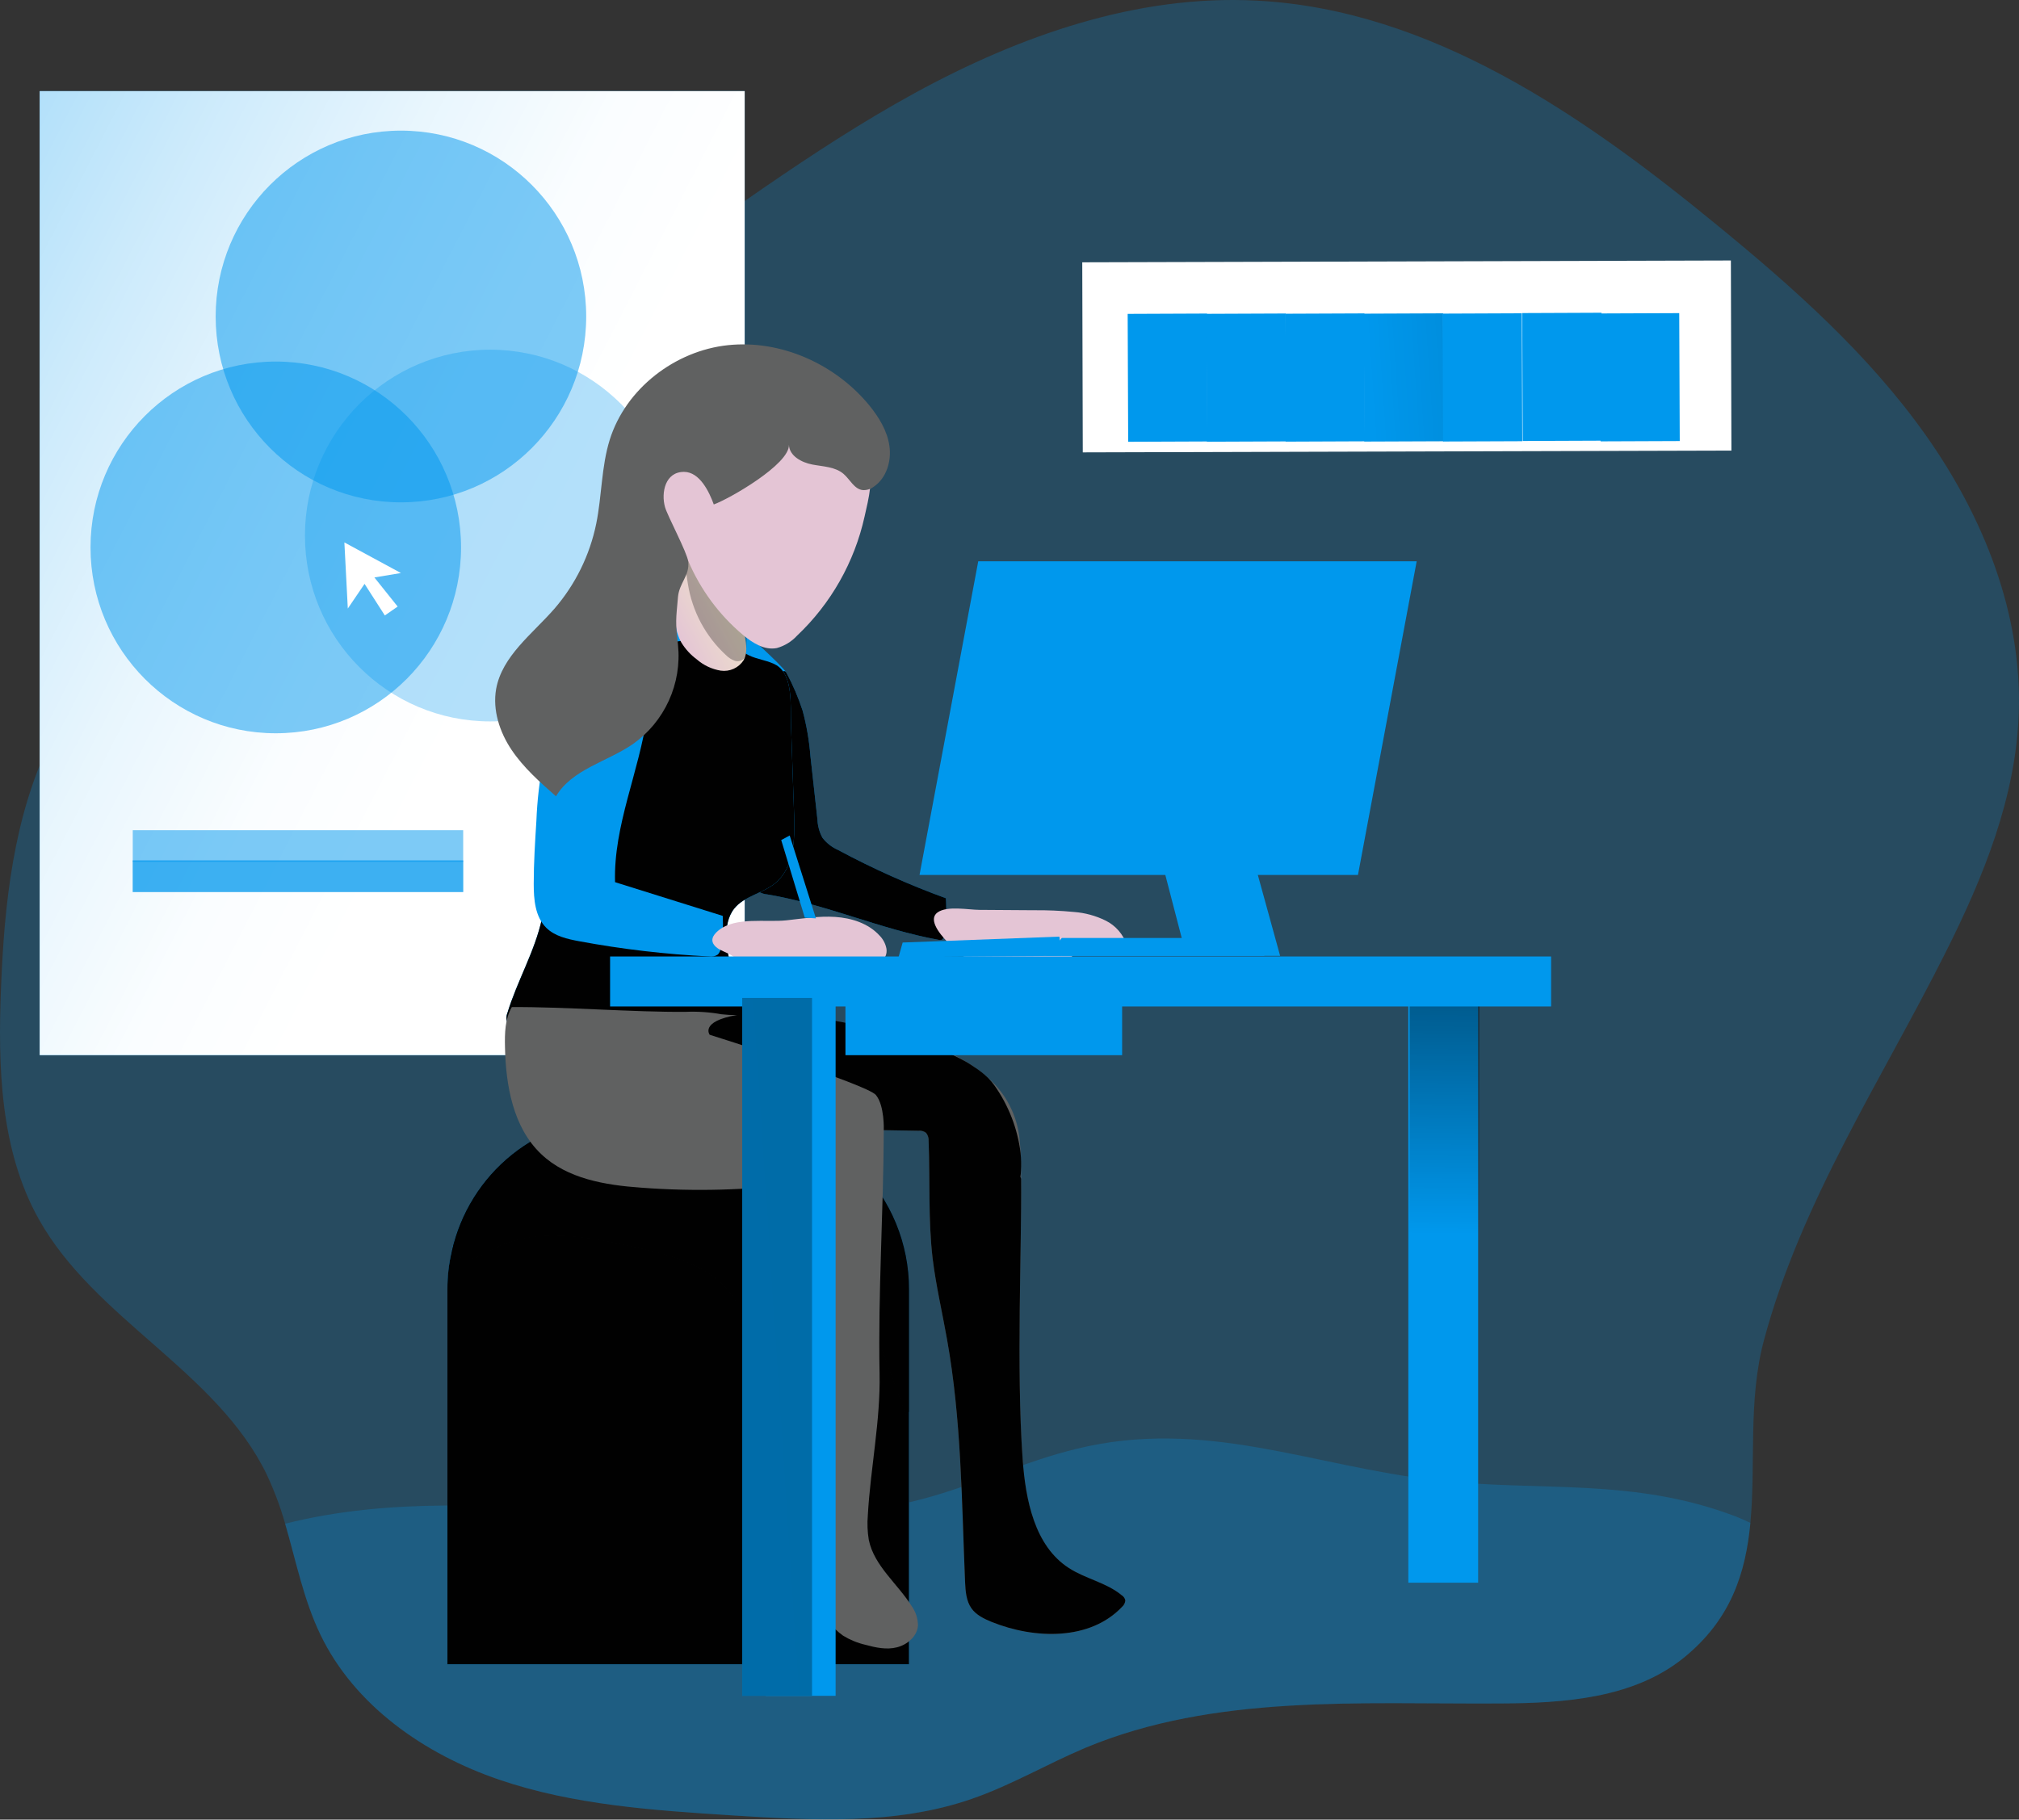 <svg width="142" height="128" viewBox="0 0 142 128" fill="none" xmlns="http://www.w3.org/2000/svg">
<rect x="0" y="0" width="142" height="128" fill="#333333" stroke="none"/>
<path opacity="0.24" d="M141.984 50.151C141.79 56.075 139.491 61.715 136.837 67C132.357 75.933 126.687 84.502 124.071 94.246C122.922 98.494 123.502 102.981 123.108 107.13C122.774 110.64 121.754 113.914 118.421 116.616C114.895 119.474 110.011 119.812 105.475 119.83C95.635 119.89 85.42 119.16 76.339 122.948C73.649 124.084 71.114 125.583 68.351 126.539C62.986 128.402 57.129 128.056 51.461 127.701C45.938 127.347 40.327 126.973 35.099 125.188C29.871 123.403 24.938 119.992 22.532 114.982C21.352 112.527 20.821 109.817 20.055 107.187C19.718 106 19.285 104.843 18.76 103.726C15.243 96.451 6.675 92.814 2.734 85.773C0.005 80.903 -0.153 75.026 0.073 69.437C0.308 63.55 0.948 57.535 3.503 52.229C6.147 46.739 10.676 42.39 15.471 38.633C24.208 31.781 34.053 26.535 43.289 20.403C50.296 15.747 56.968 10.572 64.348 6.539C71.728 2.507 79.972 -0.393 88.354 0.043C100.557 0.654 111.308 8.069 120.76 15.83C126.156 20.247 131.433 24.94 135.462 30.64C139.491 36.341 142.23 43.169 141.984 50.151Z" fill="#0098ED"/>
<path opacity="0.24" d="M123.108 107.13C122.774 110.64 121.754 113.914 118.421 116.616C114.895 119.474 110.011 119.812 105.475 119.83C95.635 119.89 85.42 119.16 76.339 122.948C73.649 124.084 71.114 125.583 68.351 126.539C62.986 128.402 57.129 128.057 51.461 127.701C45.938 127.347 40.327 126.973 35.099 125.188C29.871 123.403 24.938 119.992 22.533 114.982C21.352 112.527 20.821 109.817 20.055 107.187C34.746 103.469 50.85 109.445 65.503 105.275C68.942 104.288 72.214 102.77 75.692 101.923C84.731 99.704 92.24 103.134 101.024 104.132C108.344 104.95 114.84 103.914 122.083 106.676C122.422 106.816 122.777 106.964 123.108 107.13Z" fill="#0098ED"/>
<path d="M103.96 70.201H99.05V111.334H103.96V70.201Z" fill="#0098ED"/>
<path d="M104.051 70.201H99.141V111.334H104.051V70.201Z" fill="url(#paint0_linear)"/>
<path d="M52.375 6.409H2.791V74.223H52.375V6.409Z" fill="#0098ED"/>
<path d="M52.375 6.409H2.791V74.223H52.375V6.409Z" fill="url(#paint1_linear)"/>
<path opacity="0.3" d="M34.477 50.748C41.673 50.748 47.507 44.895 47.507 37.674C47.507 30.453 41.673 24.599 34.477 24.599C27.281 24.599 21.448 30.453 21.448 37.674C21.448 44.895 27.281 50.748 34.477 50.748Z" fill="#0098ED"/>
<path d="M43.535 78.575H51.87C55.067 78.575 58.134 79.849 60.396 82.116C62.658 84.384 63.93 87.459 63.934 90.668V117.071H31.471V90.668C31.474 87.459 32.747 84.384 35.009 82.116C37.271 79.849 40.337 78.575 43.535 78.575Z" fill="#0098ED"/>
<path d="M63.934 90.686V117.071H31.468V90.686C31.464 89.786 31.567 88.888 31.774 88.012C32.375 85.331 33.868 82.936 36.007 81.221C38.146 79.505 40.804 78.572 43.542 78.575H51.875C53.459 78.576 55.028 78.89 56.491 79.499C57.955 80.108 59.284 81 60.404 82.125C61.524 83.249 62.412 84.584 63.017 86.053C63.623 87.522 63.934 89.096 63.934 90.686Z" fill="url(#paint2_linear)"/>
<path d="M63.934 90.686V99.302C63.866 99.39 63.797 99.481 63.729 99.561C62.59 96.485 61.45 93.402 60.309 90.312C58.6 93.528 58.216 97.304 58.462 100.933C58.708 104.563 59.532 108.13 60.122 111.719C60.259 112.548 60.381 113.426 60.055 114.203C59.384 115.801 57.067 116.118 55.622 115.169C54.177 114.221 53.48 112.477 53.115 110.783C52.08 105.922 53.165 100.874 52.856 95.913C52.737 94.178 52.424 92.375 51.373 90.977C49.868 88.997 47.245 88.327 44.819 87.773C41.378 86.994 37.587 86.264 34.501 87.96C34.009 88.22 33.509 88.563 32.947 88.571C32.723 88.571 32.502 88.52 32.3 88.423C32.098 88.326 31.92 88.185 31.779 88.01C32.38 85.33 33.873 82.936 36.011 81.221C38.149 79.506 40.805 78.573 43.543 78.575H51.875C53.459 78.576 55.028 78.89 56.491 79.499C57.955 80.108 59.284 81 60.404 82.125C61.524 83.249 62.412 84.584 63.017 86.053C63.623 87.522 63.934 89.096 63.934 90.686Z" fill="url(#paint3_linear)"/>
<path d="M44.273 44.169C43.814 45.549 43.965 47.048 44.123 48.495C44.151 48.755 44.252 49.106 44.521 49.122C44.628 49.117 44.732 49.082 44.819 49.02C45.205 48.786 45.551 48.491 45.842 48.145C45.987 47.932 46.177 47.755 46.399 47.625C46.935 47.383 47.496 47.854 48.027 48.111C48.473 48.325 48.975 48.394 49.462 48.308C49.589 48.285 49.739 48.23 49.767 48.103C49.777 48.038 49.767 47.972 49.739 47.913C49.464 47.191 48.765 46.729 48.312 46.095C47.896 45.467 47.654 44.74 47.61 43.988C47.551 43.406 47.807 42.366 47.305 41.945C46.132 40.958 44.563 43.296 44.273 44.169Z" stroke="#0098ED" stroke-width="0.95" stroke-miterlimit="10"/>
<path d="M51.647 43.78C52.036 44.159 55.062 46.84 55.309 47.326C55.77 48.181 56.153 49.076 56.453 50C56.73 51.035 56.912 52.093 56.997 53.162L57.491 57.636C57.508 58.091 57.629 58.536 57.846 58.935C58.136 59.308 58.515 59.603 58.947 59.793C61.389 61.105 63.923 62.239 66.528 63.186C66.588 64.081 66.536 64.98 66.375 65.862C66.373 65.907 66.362 65.951 66.342 65.991C66.323 66.031 66.295 66.067 66.261 66.096C66.187 66.131 66.102 66.137 66.023 66.114C61.932 65.379 58.079 63.602 53.98 62.921C53.743 62.904 53.514 62.827 53.315 62.698C53.142 62.535 53.014 62.331 52.942 62.105C52.613 61.307 52.282 60.507 52.02 59.684C51.642 58.496 51.406 57.267 51.049 56.075C50.837 55.36 50.578 54.653 50.435 53.921C50.218 52.798 50.275 51.645 50.334 50.504C50.346 49.777 50.439 49.054 50.611 48.347C51.031 46.885 50.037 42.208 51.647 43.78Z" fill="#0098ED"/>
<path d="M54.136 47.667C54.524 48.046 55.062 46.84 55.309 47.326C55.77 48.181 56.153 49.076 56.453 50C56.73 51.035 56.912 52.093 56.997 53.162L57.491 57.636C57.508 58.091 57.629 58.536 57.846 58.935C58.136 59.308 58.515 59.603 58.947 59.793C61.389 61.105 63.923 62.239 66.528 63.186C66.588 64.081 66.536 64.98 66.375 65.862C66.373 65.907 66.362 65.951 66.342 65.991C66.323 66.031 66.295 66.067 66.261 66.096C66.187 66.131 66.102 66.137 66.023 66.114C61.932 65.379 58.079 63.602 53.98 62.921C53.743 62.904 53.514 62.827 53.315 62.697C53.142 62.535 53.014 62.331 52.942 62.105C52.613 61.307 52.282 60.507 52.02 59.684C51.642 58.496 51.406 57.267 51.049 56.075C50.837 55.36 50.578 54.653 50.435 53.921C50.218 52.798 50.275 51.645 50.334 50.504C50.346 49.777 50.439 49.053 50.611 48.347C51.031 46.885 52.528 46.095 54.136 47.667Z" fill="url(#paint4_linear)"/>
<path d="M55.63 50.881L55.852 57.353C55.909 59.07 55.852 61.045 54.508 62.139C53.628 62.851 52.341 63.033 51.639 63.916C51.184 64.488 51.067 65.254 51.088 65.982C51.129 67.442 51.655 68.84 52.201 70.204C52.376 70.548 52.46 70.93 52.447 71.316C52.364 72.038 51.647 72.503 50.982 72.818C47.831 74.274 44.301 74.687 40.901 73.995C39.208 73.655 37.576 73.056 36.064 72.218C35.896 72.145 35.755 72.022 35.66 71.864C35.595 71.666 35.605 71.451 35.686 71.259C36.375 68.996 37.626 66.912 38.12 64.6C38.599 62.355 38.338 60.029 38.439 57.74C38.541 55.435 39.011 53.161 39.829 51.005C40.319 49.706 40.953 48.441 41.947 47.472C43.646 45.812 46.147 45.256 48.529 45.017C49.156 44.927 49.794 44.937 50.417 45.048C51.238 45.23 51.911 45.715 52.647 46.087C53.24 46.388 54.076 46.469 54.614 46.796C55.795 47.516 55.588 49.654 55.63 50.881Z" fill="#0098ED"/>
<path d="M55.63 50.881L55.852 57.353C55.909 59.07 55.852 61.045 54.508 62.139C53.628 62.851 52.341 63.033 51.639 63.916C51.184 64.488 51.067 65.254 51.088 65.982C51.129 67.442 51.655 68.84 52.201 70.204C52.376 70.548 52.46 70.93 52.447 71.316C52.364 72.038 51.647 72.503 50.982 72.818C47.831 74.274 44.301 74.687 40.901 73.995C39.208 73.655 37.576 73.056 36.064 72.218C35.896 72.145 35.755 72.022 35.66 71.864C35.595 71.666 35.605 71.451 35.686 71.259C36.375 68.996 37.626 66.912 38.12 64.6C38.599 62.355 38.338 60.029 38.439 57.74C38.541 55.435 39.011 53.161 39.829 51.005C40.319 49.706 40.953 48.441 41.947 47.472C43.646 45.812 46.147 45.256 48.529 45.017C49.156 44.927 49.794 44.937 50.417 45.048C51.238 45.23 51.911 45.715 52.647 46.087C53.24 46.388 54.076 46.469 54.614 46.796C55.795 47.516 55.588 49.654 55.63 50.881Z" fill="url(#paint5_linear)"/>
<path d="M47.944 39.186C47.71 40.218 47.557 41.266 47.486 42.322C47.419 43.304 47.434 44.343 47.921 45.198C48.202 45.66 48.571 46.063 49.006 46.383C49.482 46.799 50.064 47.074 50.687 47.176C50.998 47.221 51.315 47.176 51.602 47.046C51.888 46.916 52.131 46.705 52.302 46.44C52.574 45.944 52.491 45.339 52.398 44.783L52.124 43.096C52.057 42.45 51.869 41.822 51.569 41.246C50.956 40.223 49.739 39.758 48.602 39.407" fill="url(#paint6_linear)"/>
<path d="M51.065 46.09C51.238 46.266 51.448 46.4 51.681 46.482C51.798 46.521 51.923 46.525 52.042 46.492C52.161 46.46 52.268 46.393 52.349 46.3C52.441 46.143 52.487 45.963 52.481 45.78C52.509 45.18 52.533 44.58 52.546 43.977C52.577 43.496 52.54 43.014 52.437 42.543C52.243 41.803 51.748 41.181 51.241 40.61C50.733 40.038 49.806 38.965 48.934 38.999C47.975 39.035 48.283 40.441 48.379 41.057C48.678 42.992 49.625 44.767 51.065 46.09Z" fill="url(#paint7_linear)"/>
<path d="M40.161 47.165C39.703 48.127 39.462 49.176 39.166 50.203C38.846 51.312 38.46 52.401 38.211 53.528C37.941 54.925 37.779 56.34 37.724 57.761C37.631 59.229 37.538 60.697 37.538 62.178C37.538 63.277 37.636 64.488 38.416 65.262C39.019 65.86 39.902 66.057 40.746 66.213C43.758 66.772 46.804 67.129 49.863 67.281C50.083 67.32 50.309 67.27 50.492 67.143C50.611 67.011 50.682 66.844 50.697 66.668C50.832 65.929 50.877 65.177 50.832 64.428L43.258 62.056C43.139 58.057 44.974 54.261 45.513 50.312C45.59 49.488 45.713 48.669 45.881 47.859C46.085 47.051 46.435 46.284 46.632 45.476C46.787 44.824 46.981 43.455 46.158 43.156C45.526 42.928 44.451 43.416 43.879 43.647C42.259 44.334 40.94 45.583 40.161 47.165Z" fill="#0098ED"/>
<path d="M55.309 64.74C56.45 64.618 57.595 64.425 58.742 64.501C59.889 64.576 61.072 64.953 61.849 65.8C62.103 66.051 62.276 66.373 62.344 66.725C62.374 66.901 62.354 67.082 62.286 67.246C62.218 67.411 62.104 67.553 61.958 67.655C61.601 67.871 61.147 67.746 60.731 67.743C59.752 67.743 58.801 68.434 57.862 68.172C57.276 68.006 56.803 67.489 56.197 67.468C55.474 67.442 54.925 68.128 54.224 68.305C53.651 68.45 53.048 68.24 52.54 67.938C52.16 67.712 51.815 67.431 51.44 67.198C51.116 66.992 50.642 66.87 50.36 66.616C49.907 66.21 50.101 65.8 50.539 65.447C51.738 64.475 53.874 64.896 55.309 64.74Z" fill="url(#paint8_linear)"/>
<path d="M72.68 64.03C73.638 64.02 74.594 64.061 75.547 64.153C76.318 64.212 77.072 64.418 77.766 64.761C78.112 64.933 78.421 65.172 78.675 65.465C78.929 65.757 79.122 66.097 79.245 66.465C78.129 67.081 76.583 66.418 75.542 67.153C75.328 67.327 75.123 67.51 74.928 67.704C74.081 68.442 72.875 68.583 71.754 68.58C70.834 68.618 69.916 68.47 69.055 68.144C68.26 67.8 64.692 65.059 65.948 64.178C66.627 63.703 68.108 63.999 68.872 64.004L72.68 64.03Z" fill="url(#paint9_linear)"/>
<path d="M63.196 67.33L63.486 66.301L74.506 65.886L74.677 67.239L63.196 67.33Z" fill="#0098ED"/>
<path d="M63.196 67.33L63.486 66.301L74.506 65.886L74.677 67.239L63.196 67.33Z" fill="url(#paint10_linear)"/>
<path d="M95.508 61.547H64.672L68.802 39.482H99.638L95.508 61.547Z" fill="#0098ED"/>
<path d="M99.633 39.48L95.506 61.547H64.672L68.796 39.48H99.633Z" fill="url(#paint11_linear)"/>
<path d="M99.633 39.48L95.506 61.547H65.92L70.044 39.48H99.633Z" fill="url(#paint12_linear)"/>
<path d="M79.335 51.46L83.115 65.99H74.677L73.571 67.239H88.926L84.224 50.164L80.003 50.026L79.335 51.46Z" fill="#0098ED"/>
<path d="M79.335 51.46L83.115 65.99H74.677L73.571 67.239H88.926L84.224 50.164L80.003 50.026L79.335 51.46Z" fill="url(#paint13_linear)"/>
<path d="M80.003 50.026L84.224 65.99H74.677V67.239H90.034L85.329 50.164L80.003 50.026Z" fill="#0098ED"/>
<path d="M79.146 112.573C79.141 112.661 79.118 112.746 79.079 112.824C79.041 112.902 78.987 112.971 78.921 113.028C76.671 115.413 72.779 115.315 69.742 114.093C69.211 113.875 68.662 113.61 68.328 113.145C67.955 112.625 67.906 111.934 67.875 111.282C67.639 105.584 67.616 99.85 66.608 94.225C66.274 92.331 65.832 90.457 65.596 88.545C65.272 85.804 65.42 83.024 65.311 80.262C65.326 80.055 65.262 79.851 65.132 79.69C64.979 79.572 64.786 79.519 64.594 79.542C63.778 79.524 62.973 79.513 62.157 79.503C62.137 85.302 61.753 90.824 61.862 96.62C61.929 99.954 61.223 103.256 61.036 106.59C60.986 107.171 61.009 107.757 61.106 108.333C61.489 110.168 63.139 111.409 64.13 112.997C64.407 113.39 64.558 113.859 64.563 114.34C64.514 115.099 63.828 115.689 63.09 115.878C62.352 116.068 61.577 115.897 60.85 115.699C60.301 115.571 59.776 115.355 59.296 115.06C58.916 114.786 58.574 114.463 58.276 114.101C57.685 113.431 57.116 112.732 56.575 112.023C56.352 111.756 56.176 111.453 56.057 111.126C55.782 110.238 56.316 109.331 56.694 108.484C57.521 106.625 57.704 104.542 57.212 102.568C56.801 101.13 56.576 99.646 56.544 98.151C56.513 93.181 56.437 88.211 56.316 83.242C52.596 83.728 48.837 83.829 45.096 83.546C42.579 83.369 39.886 82.925 38.058 81.179C36.085 79.305 35.572 76.359 35.516 73.644C35.495 72.677 35.516 71.672 35.997 70.843C39.64 70.814 44.583 71.209 48.229 71.178C49.068 71.142 49.909 71.198 50.736 71.347C51.101 71.389 51.468 71.409 51.836 71.407C53.682 71.474 57.476 71.584 61.259 72.332C61.275 72.337 61.292 72.337 61.308 72.332C63.727 72.815 66.135 73.556 68.02 74.738C68.196 74.847 68.374 74.956 68.537 75.073C68.865 75.304 69.18 75.551 69.483 75.814L69.511 75.842C70.743 76.927 71.525 78.437 71.702 80.072C71.733 80.368 71.761 80.714 71.782 81.098C71.803 81.483 71.81 81.927 71.81 82.397C71.81 82.564 71.81 82.743 71.81 82.93C71.86 87.867 71.466 96.181 71.919 102.651C72.124 105.509 72.753 108.754 75.171 110.31C76.339 111.069 77.794 111.326 78.874 112.215C78.941 112.253 79 112.305 79.047 112.366C79.093 112.428 79.127 112.498 79.146 112.573Z" fill="#606161"/>
<path d="M79.146 112.573C79.141 112.661 79.118 112.746 79.079 112.824C79.041 112.902 78.987 112.971 78.921 113.028C76.671 115.413 72.779 115.315 69.742 114.093C69.211 113.875 68.662 113.61 68.328 113.145C67.955 112.625 67.906 111.934 67.875 111.282C67.639 105.584 67.616 99.85 66.608 94.225C66.274 92.331 65.832 90.457 65.596 88.545C65.272 85.804 65.42 83.024 65.311 80.262C65.326 80.055 65.262 79.851 65.132 79.69C64.979 79.572 64.786 79.519 64.594 79.542C63.778 79.524 62.973 79.513 62.157 79.503C62.137 85.302 61.753 90.824 61.862 96.62C61.929 99.954 61.223 103.256 61.036 106.59C60.986 107.171 61.009 107.757 61.106 108.333C61.489 110.168 63.139 111.409 64.13 112.997C64.407 113.39 64.558 113.859 64.563 114.34C64.514 115.099 63.828 115.689 63.09 115.878C62.352 116.068 61.577 115.897 60.85 115.699C60.301 115.571 59.776 115.355 59.296 115.06C58.916 114.786 58.574 114.463 58.276 114.101C57.685 113.431 57.116 112.732 56.575 112.023C56.352 111.756 56.176 111.453 56.057 111.126C55.782 110.238 56.316 109.331 56.694 108.484C57.521 106.625 57.704 104.542 57.212 102.568C56.801 101.13 56.576 99.646 56.544 98.151C56.513 93.181 56.437 88.211 56.316 83.242C52.596 83.728 48.837 83.829 45.096 83.546C42.579 83.369 39.886 82.925 38.058 81.179C36.085 79.305 35.572 76.359 35.516 73.644C35.495 72.677 35.516 71.672 35.997 70.843C39.64 70.814 44.583 71.209 48.229 71.178C49.068 71.142 49.909 71.198 50.736 71.347C51.101 71.389 51.468 71.409 51.836 71.407C53.682 71.474 57.476 71.584 61.259 72.332C61.275 72.337 61.292 72.337 61.308 72.332C63.727 72.815 66.135 73.556 68.02 74.738C68.196 74.847 68.374 74.956 68.537 75.073C68.865 75.304 69.18 75.551 69.483 75.814L69.511 75.842C70.743 76.927 71.525 78.437 71.702 80.072C71.733 80.368 71.761 80.714 71.782 81.098C71.803 81.483 71.81 81.927 71.81 82.397C71.81 82.564 71.81 82.743 71.81 82.93C71.86 87.867 71.466 96.181 71.919 102.651C72.124 105.509 72.753 108.754 75.171 110.31C76.339 111.069 77.794 111.326 78.874 112.215C78.941 112.253 79 112.305 79.047 112.366C79.093 112.428 79.127 112.498 79.146 112.573Z" fill="url(#paint14_linear)"/>
<path d="M79.146 112.573C79.141 112.661 79.118 112.746 79.079 112.824C79.041 112.902 78.987 112.971 78.921 113.028C76.671 115.413 72.779 115.315 69.742 114.093C69.211 113.875 68.662 113.61 68.328 113.145C67.955 112.625 67.906 111.934 67.875 111.282C67.639 105.584 67.616 99.85 66.608 94.225C66.274 92.331 65.832 90.457 65.596 88.545C65.272 85.804 65.42 83.024 65.311 80.262C65.326 80.055 65.262 79.851 65.132 79.69C64.979 79.572 64.786 79.519 64.594 79.542C63.778 79.524 62.973 79.513 62.157 79.503C62.157 79.503 62.225 77.788 61.606 77.029C60.987 76.271 49.912 72.789 49.912 72.789C49.912 72.789 49.205 71.851 51.839 71.399C52.025 71.378 52.232 71.35 52.447 71.319C54.079 71.124 57.696 71.498 61.251 72.324C61.267 72.329 61.284 72.329 61.3 72.324C63.807 72.916 66.272 73.735 68.012 74.73C68.188 74.839 68.367 74.948 68.53 75.065C68.868 75.281 69.184 75.529 69.475 75.806L69.503 75.834C69.673 76.005 69.827 76.19 69.964 76.388C70.943 77.783 71.566 79.398 71.777 81.091C71.823 81.522 71.832 81.957 71.805 82.39C71.802 82.519 71.789 82.647 71.766 82.774L71.816 82.922C71.865 87.859 71.471 96.173 71.924 102.643C72.129 105.501 72.758 108.746 75.177 110.303C76.344 111.061 77.8 111.319 78.879 112.207C78.946 112.247 79.004 112.3 79.05 112.363C79.096 112.426 79.129 112.497 79.146 112.573Z" fill="url(#paint15_linear)"/>
<path d="M109.092 67.283H42.908V70.799H109.092V67.283Z" fill="#0098ED"/>
<path d="M58.77 70.201H53.861V119.293H58.77V70.201Z" fill="#0098ED"/>
<path d="M109.108 67.283H42.908V68.466H109.108V67.283Z" fill="url(#paint16_linear)"/>
<path d="M78.921 70.617H59.462V74.226H78.921V70.617Z" fill="#0098ED"/>
<path d="M78.921 70.617H59.462V72.423H78.921V70.617Z" fill="url(#paint17_linear)"/>
<path d="M56.054 44.72C55.67 45.137 55.178 45.437 54.633 45.588C53.768 45.757 52.929 45.23 52.253 44.661C50.59 43.265 49.279 41.496 48.423 39.498C48.194 38.893 47.929 38.302 47.631 37.728C47.258 37.084 46.743 36.513 46.502 35.808C46.261 35.104 46.38 33.418 47.046 33.091C47.257 33.009 47.473 32.943 47.693 32.893C48.496 32.633 49.089 32.701 49.622 32.044C50.811 30.578 52.24 29.069 54.112 28.853C55.355 28.71 56.583 29.175 57.719 29.697C58.856 30.22 60.435 31.059 60.984 32.251C61.533 33.444 61.072 35.151 60.808 36.333C60.096 39.543 58.44 42.465 56.054 44.72Z" fill="url(#paint18_linear)"/>
<path d="M55.487 31.29C55.516 32.069 56.37 32.532 57.131 32.677C57.893 32.823 58.742 32.831 59.33 33.337C59.785 33.73 60.078 34.405 60.674 34.475C60.953 34.493 61.228 34.409 61.45 34.239C62.341 33.639 62.706 32.451 62.556 31.381C62.406 30.31 61.823 29.36 61.145 28.523C58.765 25.618 54.936 23.89 51.207 24.28C47.478 24.67 44.009 27.338 42.885 30.931C42.289 32.841 42.333 34.889 41.932 36.85C41.477 39.062 40.464 41.12 38.988 42.826C37.434 44.606 35.319 46.142 34.894 48.464C34.635 49.951 35.138 51.496 35.982 52.752C36.826 54.006 37.97 55.017 39.104 56.015C40.233 54.113 42.696 53.591 44.514 52.341C45.613 51.565 46.486 50.509 47.044 49.282C47.601 48.055 47.823 46.701 47.685 45.359C47.496 43.699 47.538 43.637 47.685 41.982C47.781 40.994 48.517 40.488 48.405 39.503C48.333 38.872 46.942 36.284 46.771 35.671C46.487 34.652 46.784 33.189 48.108 33.194C49.216 33.194 49.889 34.618 50.202 35.486C51.279 35.099 55.539 32.664 55.487 31.29Z" fill="#606161"/>
<path d="M55.487 31.29C55.516 32.069 56.37 32.532 57.131 32.677C57.893 32.823 58.742 32.831 59.33 33.337C59.785 33.73 60.078 34.405 60.674 34.475C60.953 34.493 61.228 34.409 61.45 34.239C62.341 33.639 62.706 32.451 62.556 31.381C62.406 30.31 61.823 29.36 61.145 28.523C58.765 25.618 54.936 23.89 51.207 24.28C47.478 24.67 44.009 27.338 42.885 30.931C42.289 32.841 42.333 34.889 41.932 36.85C41.477 39.062 40.464 41.12 38.988 42.826C37.434 44.606 35.319 46.142 34.894 48.464C34.635 49.951 35.138 51.496 35.982 52.752C36.826 54.006 37.97 55.017 39.104 56.015C40.233 54.113 42.696 53.591 44.514 52.341C45.613 51.565 46.486 50.509 47.044 49.282C47.601 48.055 47.823 46.701 47.685 45.359C47.496 43.699 47.538 43.637 47.685 41.982C47.781 40.994 48.517 40.488 48.405 39.503C48.333 38.872 46.942 36.284 46.771 35.671C46.487 34.652 46.784 33.189 48.108 33.194C49.216 33.194 49.889 34.618 50.202 35.486C51.279 35.099 55.539 32.664 55.487 31.29Z" fill="url(#paint19_linear)"/>
<path d="M121.736 18.324L76.117 18.452L76.154 31.822L121.773 31.695L121.736 18.324Z" fill="white"/>
<path d="M84.883 22.057L79.311 22.08L79.347 31.077L84.919 31.055L84.883 22.057Z" fill="#0098ED"/>
<path d="M84.883 22.057L79.311 22.08L79.347 31.077L84.919 31.055L84.883 22.057Z" fill="url(#paint20_linear)"/>
<path d="M90.419 22.053L84.847 22.076L84.883 31.073L90.455 31.051L90.419 22.053Z" fill="#0098ED"/>
<path d="M90.419 22.053L84.847 22.076L84.883 31.073L90.455 31.051L90.419 22.053Z" fill="url(#paint21_linear)"/>
<path d="M95.958 22.046L90.385 22.069L90.421 31.067L95.994 31.044L95.958 22.046Z" fill="#0098ED"/>
<path d="M95.958 22.046L90.385 22.069L90.421 31.067L95.994 31.044L95.958 22.046Z" fill="url(#paint22_linear)"/>
<path d="M101.494 22.042L95.921 22.065L95.957 31.062L101.53 31.04L101.494 22.042Z" fill="#0098ED"/>
<path d="M101.494 22.042L95.921 22.065L95.957 31.062L101.53 31.04L101.494 22.042Z" fill="url(#paint23_linear)"/>
<path d="M107.03 22.038L101.457 22.061L101.493 31.058L107.066 31.036L107.03 22.038Z" fill="#0098ED"/>
<path d="M112.633 22L107.061 22.023L107.097 31.02L112.669 30.998L112.633 22Z" fill="#0098ED"/>
<path d="M118.104 22.027L112.532 22.05L112.568 31.047L118.14 31.025L118.104 22.027Z" fill="#0098ED"/>
<path d="M111.888 31.077L107.168 31.038L107.132 22.038L111.852 22.079L111.888 31.077Z" fill="url(#paint24_linear)"/>
<path d="M117.426 22.059L111.854 22.081L111.89 31.079L117.462 31.056L117.426 22.059Z" fill="url(#paint25_linear)"/>
<path d="M57.111 70.201H52.201V119.293H57.111V70.201Z" fill="#0098ED"/>
<path d="M57.111 70.201H52.201V119.293H57.111V70.201Z" fill="url(#paint26_linear)"/>
<path d="M56.603 64.555L54.944 59.094L55.542 58.772L57.385 64.602L56.603 64.555Z" fill="#0098ED"/>
<path d="M56.603 64.555L54.944 59.094L55.542 58.772L57.385 64.602L56.603 64.555Z" fill="url(#paint27_linear)"/>
<path opacity="0.51" d="M28.198 35.338C35.394 35.338 41.228 29.484 41.228 22.264C41.228 15.043 35.394 9.189 28.198 9.189C21.002 9.189 15.168 15.043 15.168 22.264C15.168 29.484 21.002 35.338 28.198 35.338Z" fill="#0098ED"/>
<path opacity="0.51" d="M19.397 51.582C26.593 51.582 32.426 45.729 32.426 38.508C32.426 31.287 26.593 25.433 19.397 25.433C12.201 25.433 6.367 31.287 6.367 38.508C6.367 45.729 12.201 51.582 19.397 51.582Z" fill="#0098ED"/>
<path d="M24.221 38.157L24.462 42.808L25.64 41.072L27.066 43.294L27.968 42.668L26.331 40.62L28.198 40.309L24.221 38.157Z" fill="white"/>
<path opacity="0.51" d="M32.577 58.4H9.337V60.622H32.577V58.4Z" fill="#0098ED"/>
<path opacity="0.51" d="M32.577 60.528H9.337V62.749H32.577V60.528Z" fill="#0098ED"/>
<path opacity="0.51" d="M32.577 60.528H9.337V62.749H32.577V60.528Z" fill="#0098ED"/>
<defs>
<linearGradient id="paint0_linear" x1="101.64" y1="86.812" x2="102.107" y2="44.001" gradientUnits="userSpaceOnUse">
<stop stop-color="#010101" stop-opacity="0"/>
<stop offset="0.95" stop-color="#010101"/>
</linearGradient>
<linearGradient id="paint1_linear" x1="-54.76" y1="-2.285" x2="122.562" y2="88.834" gradientUnits="userSpaceOnUse">
<stop stop-color="white" stop-opacity="0"/>
<stop offset="0.07" stop-color="white" stop-opacity="0.22"/>
<stop offset="0.16" stop-color="white" stop-opacity="0.45"/>
<stop offset="0.25" stop-color="white" stop-opacity="0.65"/>
<stop offset="0.33" stop-color="white" stop-opacity="0.8"/>
<stop offset="0.4" stop-color="white" stop-opacity="0.91"/>
<stop offset="0.46" stop-color="white" stop-opacity="0.98"/>
<stop offset="0.51" stop-color="white"/>
</linearGradient>
<linearGradient id="paint2_linear" x1="5867.45" y1="16445" x2="9587.87" y2="8717.95" gradientUnits="userSpaceOnUse">
<stop stop-color="#010101" stop-opacity="0"/>
<stop offset="0.95" stop-color="#010101"/>
</linearGradient>
<linearGradient id="paint3_linear" x1="5278.12" y1="15499.6" x2="14089.4" y2="5513.29" gradientUnits="userSpaceOnUse">
<stop stop-color="#010101" stop-opacity="0"/>
<stop offset="0.95" stop-color="#010101"/>
</linearGradient>
<linearGradient id="paint4_linear" x1="3823.38" y1="4318.52" x2="2273.66" y2="5006.13" gradientUnits="userSpaceOnUse">
<stop stop-color="#010101" stop-opacity="0"/>
<stop offset="0.95" stop-color="#010101"/>
</linearGradient>
<linearGradient id="paint5_linear" x1="4076.65" y1="6904.15" x2="816.36" y2="6572.18" gradientUnits="userSpaceOnUse">
<stop stop-color="#010101" stop-opacity="0"/>
<stop offset="0.95" stop-color="#010101"/>
</linearGradient>
<linearGradient id="paint6_linear" x1="47.464" y1="44.343" x2="51.957" y2="41.965" gradientUnits="userSpaceOnUse">
<stop stop-color="#E4C5D5"/>
<stop offset="0.42" stop-color="#E9D3CF"/>
<stop offset="1" stop-color="#EFE8CA"/>
</linearGradient>
<linearGradient id="paint7_linear" x1="855.687" y1="1436.99" x2="1587.35" y2="846.944" gradientUnits="userSpaceOnUse">
<stop stop-color="#010101" stop-opacity="0"/>
<stop offset="0.95" stop-color="#010101"/>
</linearGradient>
<linearGradient id="paint8_linear" x1="2505.53" y1="1061.16" x2="3085.49" y2="1061.16" gradientUnits="userSpaceOnUse">
<stop stop-color="#E4C5D5"/>
<stop offset="0.42" stop-color="#E9D3CF"/>
<stop offset="1" stop-color="#EFE8CA"/>
</linearGradient>
<linearGradient id="paint9_linear" x1="3598.61" y1="1266.01" x2="4308.82" y2="1266.01" gradientUnits="userSpaceOnUse">
<stop stop-color="#E4C5D5"/>
<stop offset="0.42" stop-color="#E9D3CF"/>
<stop offset="1" stop-color="#EFE8CA"/>
</linearGradient>
<linearGradient id="paint10_linear" x1="3083.2" y1="419.656" x2="3085.4" y2="490.04" gradientUnits="userSpaceOnUse">
<stop stop-color="#010101" stop-opacity="0"/>
<stop offset="0.95" stop-color="#010101"/>
</linearGradient>
<linearGradient id="paint11_linear" x1="10983.8" y1="3689.79" x2="11660.1" y2="9974.65" gradientUnits="userSpaceOnUse">
<stop stop-color="#010101" stop-opacity="0"/>
<stop offset="0.95" stop-color="#010101"/>
</linearGradient>
<linearGradient id="paint12_linear" x1="10677.9" y1="3695.08" x2="11372.8" y2="9924.03" gradientUnits="userSpaceOnUse">
<stop stop-color="#010101" stop-opacity="0"/>
<stop offset="0.95" stop-color="#010101"/>
</linearGradient>
<linearGradient id="paint13_linear" x1="4571.01" y1="3844.72" x2="6121.68" y2="4491.2" gradientUnits="userSpaceOnUse">
<stop stop-color="#010101" stop-opacity="0"/>
<stop offset="0.95" stop-color="#010101"/>
</linearGradient>
<linearGradient id="paint14_linear" x1="11603.8" y1="13917" x2="7273.77" y2="19563.6" gradientUnits="userSpaceOnUse">
<stop stop-color="#010101" stop-opacity="0"/>
<stop offset="0.95" stop-color="#010101"/>
</linearGradient>
<linearGradient id="paint15_linear" x1="8627.1" y1="16391.6" x2="4601.5" y2="15229.9" gradientUnits="userSpaceOnUse">
<stop stop-color="#010101" stop-opacity="0"/>
<stop offset="0.95" stop-color="#010101"/>
</linearGradient>
<linearGradient id="paint16_linear" x1="19459.8" y1="369.242" x2="19459.9" y2="405.568" gradientUnits="userSpaceOnUse">
<stop stop-color="#010101" stop-opacity="0"/>
<stop offset="0.95" stop-color="#010101"/>
</linearGradient>
<linearGradient id="paint17_linear" x1="5242.75" y1="535.246" x2="5243.02" y2="597.12" gradientUnits="userSpaceOnUse">
<stop stop-color="#010101" stop-opacity="0"/>
<stop offset="0.95" stop-color="#010101"/>
</linearGradient>
<linearGradient id="paint18_linear" x1="2808.94" y1="2469.25" x2="3660.81" y2="2469.25" gradientUnits="userSpaceOnUse">
<stop stop-color="#E4C5D5"/>
<stop offset="0.42" stop-color="#E9D3CF"/>
<stop offset="1" stop-color="#EFE8CA"/>
</linearGradient>
<linearGradient id="paint19_linear" x1="4707.36" y1="4797.42" x2="6370.18" y2="5293.18" gradientUnits="userSpaceOnUse">
<stop stop-color="#010101" stop-opacity="0"/>
<stop offset="0.95" stop-color="#010101"/>
</linearGradient>
<linearGradient id="paint20_linear" x1="273.336" y1="1922.9" x2="866.488" y2="2064.34" gradientUnits="userSpaceOnUse">
<stop stop-color="#010101" stop-opacity="0"/>
<stop offset="0.95" stop-color="#010101"/>
</linearGradient>
<linearGradient id="paint21_linear" x1="413.235" y1="1891.42" x2="1246.28" y2="2101.21" gradientUnits="userSpaceOnUse">
<stop stop-color="#010101" stop-opacity="0"/>
<stop offset="0.95" stop-color="#010101"/>
</linearGradient>
<linearGradient id="paint22_linear" x1="560.004" y1="1876.83" x2="2064.6" y2="2067.95" gradientUnits="userSpaceOnUse">
<stop stop-color="#010101" stop-opacity="0"/>
<stop offset="0.95" stop-color="#010101"/>
</linearGradient>
<linearGradient id="paint23_linear" x1="96.362" y1="26.722" x2="181.572" y2="20.846" gradientUnits="userSpaceOnUse">
<stop stop-color="#010101" stop-opacity="0"/>
<stop offset="0.36" stop-color="#010101" stop-opacity="0.36"/>
<stop offset="0.95" stop-color="#010101"/>
</linearGradient>
<linearGradient id="paint24_linear" x1="776.998" y1="1620.76" x2="1608.81" y2="1846.34" gradientUnits="userSpaceOnUse">
<stop stop-color="white" stop-opacity="0"/>
<stop offset="0.07" stop-color="white" stop-opacity="0.22"/>
<stop offset="0.16" stop-color="white" stop-opacity="0.45"/>
<stop offset="0.25" stop-color="white" stop-opacity="0.65"/>
<stop offset="0.33" stop-color="white" stop-opacity="0.8"/>
<stop offset="0.4" stop-color="white" stop-opacity="0.91"/>
<stop offset="0.46" stop-color="white" stop-opacity="0.98"/>
<stop offset="0.51" stop-color="white"/>
</linearGradient>
<linearGradient id="paint25_linear" x1="1004.65" y1="1786.14" x2="1647.21" y2="1903.57" gradientUnits="userSpaceOnUse">
<stop stop-color="white" stop-opacity="0"/>
<stop offset="0.07" stop-color="white" stop-opacity="0.22"/>
<stop offset="0.16" stop-color="white" stop-opacity="0.45"/>
<stop offset="0.25" stop-color="white" stop-opacity="0.65"/>
<stop offset="0.33" stop-color="white" stop-opacity="0.8"/>
<stop offset="0.4" stop-color="white" stop-opacity="0.91"/>
<stop offset="0.46" stop-color="white" stop-opacity="0.98"/>
<stop offset="0.51" stop-color="white"/>
</linearGradient>
<linearGradient id="paint26_linear" x1="814.534" y1="19778.9" x2="2769.76" y2="19650" gradientUnits="userSpaceOnUse">
<stop stop-color="#010101" stop-opacity="0"/>
<stop offset="0.95" stop-color="#010101"/>
</linearGradient>
<linearGradient id="paint27_linear" x1="573.059" y1="1443.27" x2="596.085" y2="1443.27" gradientUnits="userSpaceOnUse">
<stop stop-color="#010101" stop-opacity="0"/>
<stop offset="0.95" stop-color="#010101"/>
</linearGradient>
</defs>
</svg>
